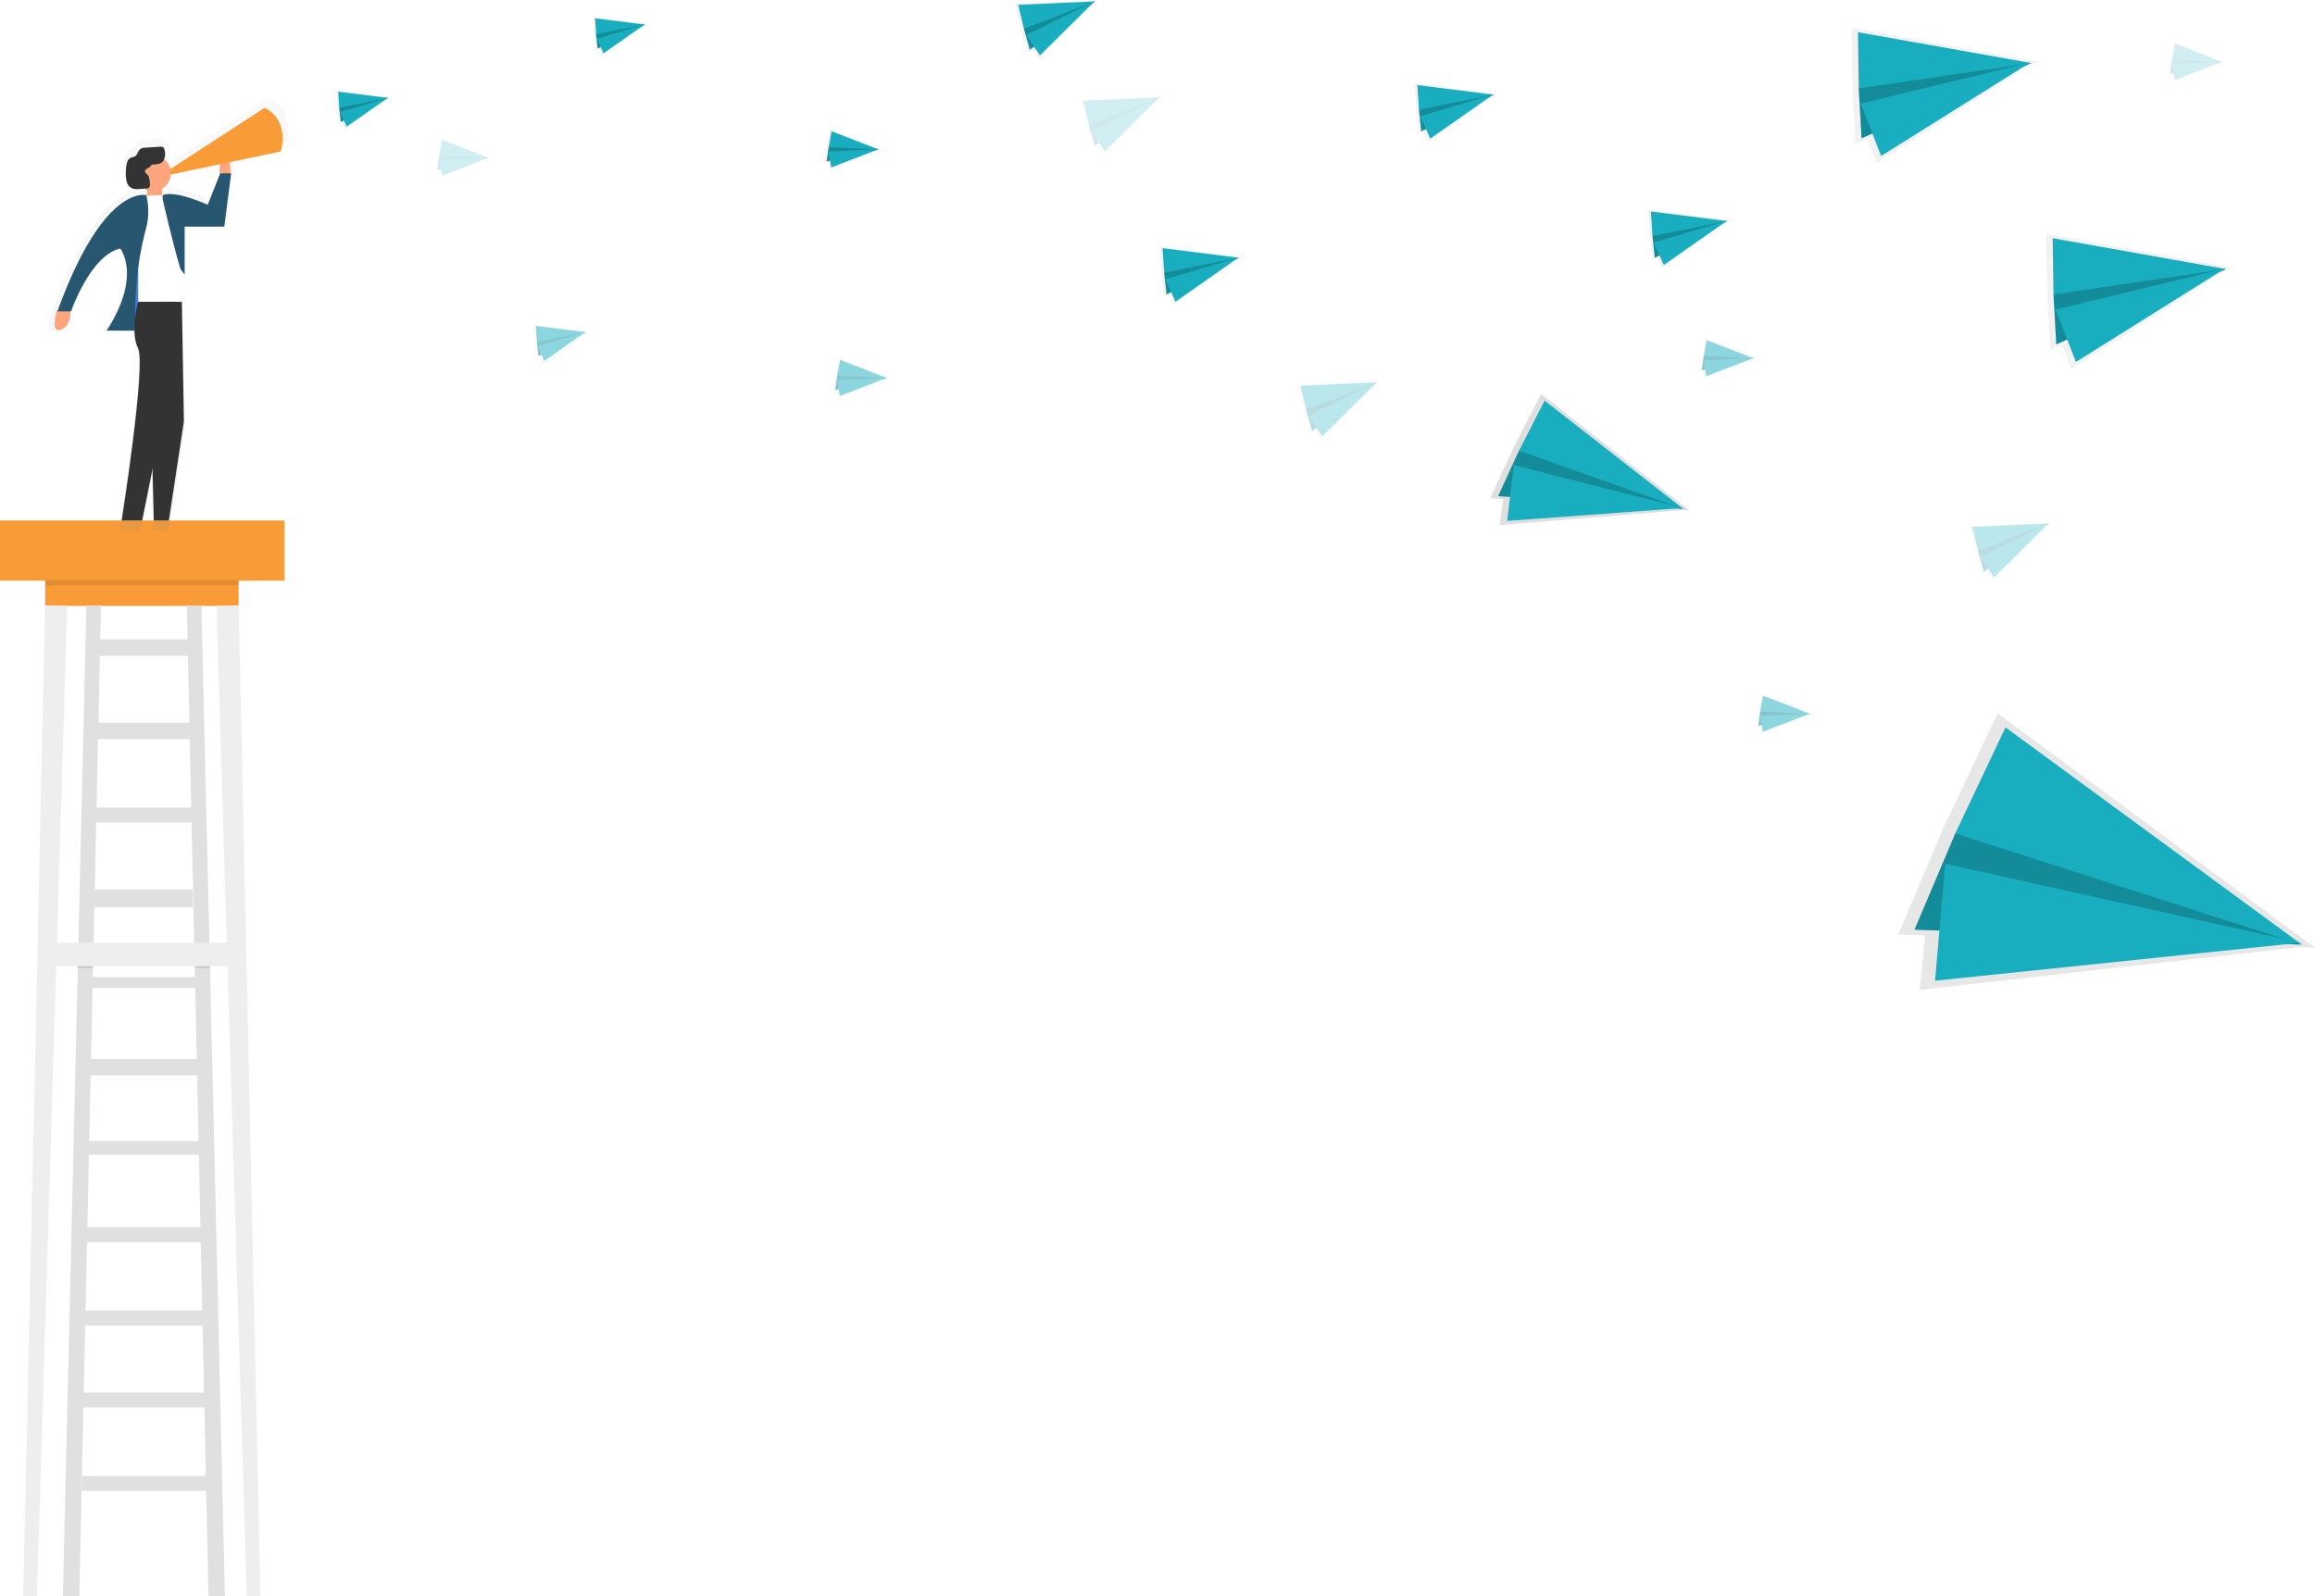 <svg width="901.87" height="622" xmlns="http://www.w3.org/2000/svg" xmlns:xlink="http://www.w3.org/1999/xlink">
 <defs>
  <linearGradient y2="-0" x2="0.5" y1="1" x1="0.5" id="cb4c75d7-b8af-4b7c-b93c-0d81a615737d">
   <stop stop-opacity="0.25" stop-color="gray" offset="0"/>
   <stop stop-opacity="0.12" stop-color="gray" offset="0.54"/>
   <stop stop-opacity="0.1" stop-color="gray" offset="1"/>
  </linearGradient>
  <linearGradient xlink:href="#cb4c75d7-b8af-4b7c-b93c-0d81a615737d" gradientTransform="translate(-261.96 -454.67) rotate(-3.75)" y2="514.61" x2="370.41" y1="529.73" x1="370.41" id="7dbfc0ad-0edd-4962-ae53-3e10f8076a30"/>
  <linearGradient xlink:href="#cb4c75d7-b8af-4b7c-b93c-0d81a615737d" gradientTransform="translate(-261.96 -454.67) rotate(-3.75)" y2="492.63" x2="472.13" y1="507.75" x1="472.13" id="2e677a00-ad84-462f-a755-cc915391eaef"/>
  <linearGradient xlink:href="#cb4c75d7-b8af-4b7c-b93c-0d81a615737d" gradientTransform="translate(-332.83 -332.73) rotate(-13.48)" y2="494.63" x2="646.14" y1="517.73" x1="646.14" id="6fc9dfcb-959f-45f5-9e30-981ed1ece4ee"/>
  <linearGradient xlink:href="#cb4c75d7-b8af-4b7c-b93c-0d81a615737d" gradientTransform="translate(-117.85 -585.68) rotate(10.2)" y2="548.06" x2="557.24" y1="563.18" x1="557.24" id="39a84653-3cf1-4134-ab42-bf2b0e824fc4"/>
  <linearGradient xlink:href="#cb4c75d7-b8af-4b7c-b93c-0d81a615737d" gradientTransform="translate(-261.96 -454.67) rotate(-3.75)" y2="610.73" x2="441.24" y1="625.84" x1="441.24" id="7782327f-ae36-4a9a-b462-151375f444b6"/>
  <linearGradient xlink:href="#cb4c75d7-b8af-4b7c-b93c-0d81a615737d" gradientTransform="translate(-332.83 -332.73) rotate(-13.48)" y2="536.88" x2="662.02" y1="559.99" x1="662.02" id="8fce74bc-e786-4184-8196-133889bce917"/>
  <linearGradient xlink:href="#cb4c75d7-b8af-4b7c-b93c-0d81a615737d" gradientTransform="translate(-332.83 -332.73) rotate(-13.48)" y2="664.62" x2="718.48" y1="687.72" x1="718.48" id="ec4cef39-2f7d-4633-a76d-8aa6eb49d472"/>
  <linearGradient xlink:href="#cb4c75d7-b8af-4b7c-b93c-0d81a615737d" gradientTransform="translate(-332.83 -332.73) rotate(-13.48)" y2="779.08" x2="960.18" y1="802.18" x1="960.18" id="a0c3a354-3d2b-4575-9c71-49ce4224960a"/>
  <linearGradient xlink:href="#cb4c75d7-b8af-4b7c-b93c-0d81a615737d" gradientTransform="translate(-117.85 -585.68) rotate(10.2)" y2="635.14" x2="576.26" y1="650.26" x1="576.26" id="40fab73a-0f13-498f-8851-d851c09f96b3"/>
  <linearGradient xlink:href="#cb4c75d7-b8af-4b7c-b93c-0d81a615737d" gradientTransform="translate(-117.85 -585.68) rotate(10.2)" y2="700.26" x2="953.34" y1="715.38" x1="953.34" id="0d812ec4-18d3-4fc9-95b5-b567b3aa17d2"/>
  <linearGradient xlink:href="#cb4c75d7-b8af-4b7c-b93c-0d81a615737d" gradientTransform="translate(-117.85 -585.68) rotate(10.2)" y2="567.79" x2="907.15" y1="582.9" x1="907.15" id="c67bcd62-ea1d-4e84-87c1-af7379266e5a"/>
  <linearGradient xlink:href="#cb4c75d7-b8af-4b7c-b93c-0d81a615737d" gradientTransform="translate(-117.85 -585.68) rotate(10.2)" y2="421.82" x2="1066.36" y1="436.94" x1="1066.36" id="7fce4d5f-14d9-4f34-a1c1-b993bca17afd"/>
  <linearGradient xlink:href="#cb4c75d7-b8af-4b7c-b93c-0d81a615737d" gradientTransform="translate(-117.85 -585.68) rotate(10.2)" y2="578.18" x2="408.47" y1="593.3" x1="408.47" id="fb214ff2-ed96-4be0-880a-75de4a76f8f9"/>
  <linearGradient xlink:href="#cb4c75d7-b8af-4b7c-b93c-0d81a615737d" gradientTransform="translate(-261.96 -454.67) rotate(-3.75)" y2="539.31" x2="795.18" y1="562.41" x1="795.18" id="4d87164c-caac-4a77-9549-821d8d9bfaaa"/>
  <linearGradient xlink:href="#cb4c75d7-b8af-4b7c-b93c-0d81a615737d" gradientTransform="translate(218.15 -819.06) rotate(27.07)" y2="692.09" x2="818.98" y1="744.95" x1="818.98" id="468c021b-e5c9-4e7f-8066-86a3295c31c0"/>
  <linearGradient xlink:href="#cb4c75d7-b8af-4b7c-b93c-0d81a615737d" gradientTransform="matrix(0.9, 0.43, -0.43, 0.9, 289.5, -873.01)" y2="831.19" x2="1009.63" y1="941.57" x1="1009.63" id="2bba3003-1a7c-40bc-8007-601995116a1b"/>
  <linearGradient xlink:href="#cb4c75d7-b8af-4b7c-b93c-0d81a615737d" gradientTransform="matrix(1, -0.01, 0.01, 1, -233.9, -501.24)" y2="525.62" x2="983.97" y1="578.48" x1="983.97" id="7d984b9b-79bf-4ccd-9c01-273bb4695a47"/>
  <linearGradient xlink:href="#cb4c75d7-b8af-4b7c-b93c-0d81a615737d" gradientTransform="matrix(1, -0.01, 0.01, 1, -233.9, -501.24)" y2="606.97" x2="1058.69" y1="659.83" x1="1058.69" id="fce4593a-d20b-4d6c-94f1-f929bcf1e06a"/>
  <linearGradient xlink:href="#cb4c75d7-b8af-4b7c-b93c-0d81a615737d" gradientTransform="translate(-261.96 -454.67) rotate(-3.75)" y2="596.23" x2="691.97" y1="619.33" x1="691.97" id="e7fad314-c36a-43e5-85d6-709074a63ec6"/>
  <linearGradient xlink:href="#cb4c75d7-b8af-4b7c-b93c-0d81a615737d" gradientTransform="translate(-261.96 -454.67) rotate(-3.75)" y2="594.41" x2="882.74" y1="617.51" x1="882.74" id="40600300-78d0-490f-be9f-5cfbcdd9ea47"/>
 </defs>
 <title>news</title>
 <g>
  <title>background</title>
  <rect fill="none" id="canvas_background" height="602" width="802" y="-1" x="-1"/>
 </g>
 <g>
  <title>Layer 1</title>
  <rect id="svg_1" fill="#f99b36" height="11.45" width="75.37" y="224.67" x="17.58"/>
  <polygon id="svg_2" fill="#eee" points="17.58 235.85 9.05 622 14.38 622 26.19 236.12 17.58 235.85"/>
  <polygon id="svg_3" fill="#eee" points="92.94 235.85 101.46 622 96.14 622 84.33 236.12 92.94 235.85"/>
  <polygon id="svg_4" fill="#e0e0e0" points="33.64 236.12 24.5 622 30.89 622 39.33 235.85 33.64 236.12"/>
  <polygon id="svg_5" fill="#e0e0e0" points="78.47 236.12 87.62 622 81.22 622 72.79 235.85 78.47 236.12"/>
  <rect id="svg_6" fill="#e0e0e0" height="5.86" width="48.47" y="575.13" x="31.96"/>
  <rect id="svg_7" fill="#e0e0e0" height="5.86" width="52.2" y="542.64" x="30.36"/>
  <rect id="svg_8" fill="#e0e0e0" height="5.86" width="50.6" y="510.68" x="31.96"/>
  <rect id="svg_9" fill="#e0e0e0" height="5.86" width="48.47" y="478.19" x="31.96"/>
  <rect id="svg_10" fill="#e0e0e0" height="5.33" width="48.47" y="444.64" x="31.96"/>
  <rect id="svg_11" fill="#e0e0e0" height="6.39" width="46.87" y="412.68" x="33.56"/>
  <rect id="svg_12" fill="#e0e0e0" height="4.26" width="45.27" y="380.72" x="33.56"/>
  <rect id="svg_13" fill="#e0e0e0" height="6.92" width="39.95" y="346.64" x="35.15"/>
  <rect id="svg_14" fill="#e0e0e0" height="5.86" width="41.54" y="314.68" x="35.15"/>
  <rect id="svg_15" fill="#e0e0e0" height="6.39" width="41.54" y="281.66" x="35.15"/>
  <rect id="svg_16" fill="#e0e0e0" height="6.39" width="37.82" y="249.17" x="37.28"/>
  <rect id="svg_17" fill="#f99b36" height="23.44" width="110.78" y="202.83"/>
  <g id="svg_18" opacity="0.5">
   <path id="svg_19" fill="url(#cb4c75d7-b8af-4b7c-b93c-0d81a615737d)" d="m104.93,38l-38.53,25.1a7.26,7.26 0 0 0 -2.5,-3.94a6.37,6.37 0 0 0 0.21,-3.78a2.37,2.37 0 0 0 -0.41,-1a1.69,1.69 0 0 0 -1.51,-0.42l-6.12,0.4a3.21,3.21 0 0 0 -2,0.58c-0.86,0.72 -1.12,2.23 -2,2.87c-0.59,0.42 -1.34,0.38 -2,0.71c-1.41,0.75 -1.72,3 -1.83,4.83c-0.15,2.5 -0.14,5.44 1.49,7c1.19,1.11 2.84,1 4.34,0.92l1.51,-0.12a7.22,7.22 0 0 0 1.2,0.57l0,2.13l-0.28,0s-17.27,-5 -36.24,47.24l-0.33,0s-2.8,9.5 1.68,7.83c3.9,-1.46 4,-6.33 3.93,-7.55l0.26,0s7.83,-22.92 20.13,-25.72c0,0 8.95,11.18 -5.59,33.54l11.38,0a17.37,17.37 0 0 0 1.48,7.27c3.35,6.71 -6.71,70.44 -6.71,70.44l8.39,0l4.22,-21.12l0.53,21.12l6.15,0l6.15,-40.61l-0.84,-48.92l0,-12.67l1.12,1.49l0,-19.57l16.21,0l2.8,-21.8l-0.29,0a26.38,26.38 0 0 0 -0.19,-4.56l20.9,-4.39c3.29,-13.97 -6.71,-17.87 -6.71,-17.87zm-18.3,27.16l-4.9,12.53s-13.42,-6.15 -18.45,-3.91l-0.28,0l0,-2.66a7.26,7.26 0 0 0 3.61,-5.78l20.15,-4.23a12.77,12.77 0 0 0 -0.14,4.04l0.01,0.01z"/>
  </g>
  <path id="svg_20" fill="#fda57d" d="m89.68,68.37s0.64,-9.24 -2.24,-7.21s-1.64,7.78 -1.64,7.78l3.88,-0.57z"/>
  <path id="svg_21" fill="#fda57d" d="m22.1,121.07s-2.66,9.05 1.6,7.46s3.73,-7.46 3.73,-7.46l-5.33,0z"/>
  <rect id="svg_22" fill="#fda57d" height="5.33" width="5.86" y="72.6" x="57.26"/>
  <rect id="svg_23" fill="#4d8af0" height="23.97" width="4.79" y="101.9" x="52.46"/>
  <rect id="svg_24" opacity="0.1" height="23.97" width="4.79" y="101.9" x="52.46"/>
  <path id="svg_25" fill="#fff" d="m59.54,76.07l5.54,0a5.75,5.75 0 0 1 5.75,5.75l0,35.79a0,0 0 0 1 0,0l-17,0a0,0 0 0 1 0,0l0,-35.79a5.75,5.75 0 0 1 5.71,-5.75z"/>
  <circle id="svg_26" fill="#fda57d" r="6.92" cy="67.54" cx="59.65"/>
  <path id="svg_27" fill="#275770" d="m56.99,76.07s-16.51,-4.79 -34.62,45.27l5.33,0s7.46,-21.84 19.17,-24.5c0,0 8.52,10.65 -5.33,32l11.19,0l0,-7.14a124.62,124.62 0 0 1 4,-32.08a26,26 0 0 0 0.26,-13.55z"/>
  <path id="svg_28" fill="#275770" d="m63.38,76.07l0,1.6s3.73,16.51 6.92,27.16l1.63,2.17l0,-18.68l15.45,0l2.66,-20.77l-4.26,0l-4.85,12.24s-12.76,-5.86 -17.55,-3.72z"/>
  <path id="svg_29" fill="#333" d="m53.79,117.61s-3.2,11.72 0,18.11s-6.39,67.11 -6.39,67.11l8,0l11.45,-57.26l1.86,-28l-14.92,0.04z"/>
  <polygon id="svg_30" fill="#333" points="70.84 117.61 71.64 164.21 65.78 202.83 59.92 202.83 57.79 117.61 70.84 117.61"/>
  <path id="svg_31" fill="#333" d="m58.52,64.9a2.76,2.76 0 0 1 0.52,-0.62a1.31,1.31 0 0 1 0.66,-0.18c1.45,-0.12 3.12,-0.15 4,-1.52a5.5,5.5 0 0 0 0.44,-4a2.25,2.25 0 0 0 -0.39,-1a1.61,1.61 0 0 0 -1.44,-0.4l-5.83,0.38a3.06,3.06 0 0 0 -1.87,0.55c-0.82,0.69 -1.06,2.12 -1.92,2.74c-0.57,0.4 -1.28,0.36 -1.88,0.68c-1.34,0.71 -1.63,2.83 -1.74,4.6c-0.14,2.38 -0.14,5.18 1.42,6.63c1.13,1.06 2.7,1 4.13,0.88l2.66,-0.22a1.23,1.23 0 0 0 0.75,-0.23a2,2 0 0 0 0.36,-1.59c-0.07,-1.34 -0.21,-2.86 -1.09,-3.68a3.45,3.45 0 0 1 -0.57,-0.54c-0.95,-1.48 1.29,-1.82 1.79,-2.48z"/>
  <path id="svg_32" fill="#f99b36" d="m103.06,42s9.59,3.73 6.39,17l-43.14,9.05l0,-2.13l36.75,-23.92z"/>
  <rect id="svg_33" opacity="0.1" height="2.13" width="75.1" y="226" x="17.84"/>
  <rect id="svg_34" opacity="0.1" height="1.07" width="5.86" y="376.2" x="30.09"/>
  <rect id="svg_35" opacity="0.1" height="1.07" width="5.86" y="376.2" x="75.9"/>
  <rect id="svg_36" fill="#eee" height="9.05" width="75.1" y="367.41" x="17.58"/>
  <polygon id="svg_37" fill="url(#7dbfc0ad-0edd-4962-ae53-3e10f8076a30)" points="151.15 38.35 151.9 37.97 151.72 37.95 151.78 37.91 151.67 37.94 131.03 35.27 131.47 42.1 132.12 48.16 133.39 47.51 134.57 50.19 151.15 38.35"/>
  <polygon id="svg_38" fill="#18aebf" points="132.16 41.97 132.76 47.52 151.21 38.17 135.19 38.52 132.16 41.97"/>
  <polygon id="svg_39" opacity="0.2" points="132.16 41.97 132.76 47.52 151.21 38.17 135.19 38.52 132.16 41.97"/>
  <polygon id="svg_40" fill="#18aebf" points="131.75 35.72 151.21 38.17 132.16 41.97 131.75 35.72"/>
  <polygon id="svg_41" fill="#18aebf" points="135.04 49.36 151.1 38.11 132.48 43.65 135.04 49.36"/>
  <polygon id="svg_42" fill="url(#2e677a00-ad84-462f-a755-cc915391eaef)" points="251.22 9.76 251.97 9.38 251.79 9.35 251.85 9.31 251.74 9.35 231.09 6.68 231.54 13.51 232.19 19.57 233.46 18.92 234.64 21.6 251.22 9.76"/>
  <polygon id="svg_43" fill="#18aebf" points="232.23 13.38 232.83 18.93 251.28 9.58 235.26 9.93 232.23 13.38"/>
  <polygon id="svg_44" opacity="0.2" points="232.23 13.38 232.83 18.93 251.28 9.58 235.26 9.93 232.23 13.38"/>
  <polygon id="svg_45" fill="#18aebf" points="231.82 7.13 251.28 9.58 232.23 13.38 231.82 7.13"/>
  <polygon id="svg_46" fill="#18aebf" points="235.11 20.77 251.17 9.52 232.55 15.05 235.11 20.77"/>
  <polygon id="svg_47" fill="url(#6fc9dfcb-959f-45f5-9e30-981ed1ece4ee)" points="426.55 0.84 427.58 0.07 427.31 0.08 427.38 0 427.23 0.08 395.44 1.39 397.88 11.57 400.42 20.52 402.17 19.21 404.63 22.94 426.55 0.84"/>
  <polygon id="svg_48" fill="#18aebf" points="398.89 11.19 401.22 19.39 426.6 0.54 402.56 5.21 398.89 11.19"/>
  <polygon id="svg_49" opacity="0.2" points="398.89 11.19 401.22 19.39 426.6 0.54 402.56 5.21 398.89 11.19"/>
  <polygon id="svg_50" fill="#18aebf" points="396.66 1.88 426.6 0.54 398.89 11.19 396.66 1.88"/>
  <polygon id="svg_51" fill="#18aebf" points="405.13 21.58 426.42 0.48 399.8 13.63 405.13 21.58"/>
  <polygon id="svg_52" fill="url(#39a84653-3cf1-4134-ab42-bf2b0e824fc4)" points="342.16 58.41 342.98 58.22 342.81 58.16 342.88 58.13 342.76 58.13 323.37 50.57 322.16 57.31 321.33 63.34 322.72 63.02 323.21 65.9 342.16 58.41"/>
  <polygon id="svg_53" fill="#18aebf" points="322.86 57.35 322.1 62.87 342.26 58.25 326.63 54.73 322.86 57.35"/>
  <polygon id="svg_54" opacity="0.2" points="322.86 57.35 322.1 62.87 342.26 58.25 326.63 54.73 322.86 57.35"/>
  <polygon id="svg_55" fill="#18aebf" points="323.97 51.18 342.26 58.25 322.86 57.35 323.97 51.18"/>
  <polygon id="svg_56" fill="#18aebf" points="323.87 65.21 342.17 58.16 322.76 59.05 323.87 65.21"/>
  <g id="svg_57" opacity="0.5">
   <polygon id="svg_58" fill="url(#7782327f-ae36-4a9a-b462-151375f444b6)" points="228.13 129.63 228.87 129.24 228.7 129.22 228.75 129.18 228.64 129.21 208 126.54 208.45 133.38 209.1 139.43 210.37 138.78 211.54 141.46 228.13 129.63"/>
   <polygon id="svg_59" fill="#18aebf" points="209.14 133.25 209.74 138.79 228.19 129.44 212.17 129.79 209.14 133.25"/>
   <polygon id="svg_60" opacity="0.2" points="209.14 133.25 209.74 138.79 228.19 129.44 212.17 129.79 209.14 133.25"/>
   <polygon id="svg_61" fill="#18aebf" points="208.73 126.99 228.19 129.44 209.14 133.25 208.73 126.99"/>
   <polygon id="svg_62" fill="#18aebf" points="212.02 140.63 228.08 129.38 209.46 134.92 212.02 140.63"/>
  </g>
  <g id="svg_63" opacity="0.2">
   <polygon id="svg_64" fill="url(#8fce74bc-e786-4184-8196-133889bce917)" points="451.84 38.23 452.87 37.45 452.6 37.46 452.68 37.39 452.52 37.47 420.74 38.77 423.18 48.95 425.71 57.91 427.46 56.6 429.93 60.33 451.84 38.23"/>
   <polygon id="svg_65" fill="#18aebf" points="424.18 48.58 426.51 56.77 451.89 37.93 427.85 42.6 424.18 48.58"/>
   <polygon id="svg_66" opacity="0.2" points="424.18 48.58 426.51 56.77 451.89 37.93 427.85 42.6 424.18 48.58"/>
   <polygon id="svg_67" fill="#18aebf" points="421.95 39.27 451.89 37.93 424.18 48.58 421.95 39.27"/>
   <polygon id="svg_68" fill="#18aebf" points="430.42 58.97 451.71 37.87 425.09 51.02 430.42 58.97"/>
  </g>
  <g id="svg_69" opacity="0.3">
   <polygon id="svg_70" fill="url(#ec4cef39-2f7d-4633-a76d-8aa6eb49d472)" points="536.52 149.29 537.54 148.52 537.27 148.53 537.35 148.45 537.19 148.53 505.41 149.84 507.85 160.02 510.39 168.98 512.13 167.66 514.6 171.4 536.52 149.29"/>
   <polygon id="svg_71" fill="#18aebf" points="508.85 159.64 511.18 167.84 536.57 148.99 512.52 153.66 508.85 159.64"/>
   <polygon id="svg_72" opacity="0.2" points="508.85 159.64 511.18 167.84 536.57 148.99 512.52 153.66 508.85 159.64"/>
   <polygon id="svg_73" fill="#18aebf" points="506.62 150.33 536.57 148.99 508.85 159.64 506.62 150.33"/>
   <polygon id="svg_74" fill="#18aebf" points="515.09 170.03 536.38 148.94 509.76 162.08 515.09 170.03"/>
  </g>
  <g id="svg_75" opacity="0.3">
   <polygon id="svg_76" fill="url(#a0c3a354-3d2b-4575-9c71-49ce4224960a)" points="798.23 204.28 799.26 203.5 798.99 203.51 799.07 203.44 798.91 203.51 767.13 204.82 769.57 215 772.1 223.96 773.85 222.65 776.31 226.38 798.23 204.28"/>
   <polygon id="svg_77" fill="#18aebf" points="770.57 214.63 772.9 222.82 798.28 203.97 774.24 208.64 770.57 214.63"/>
   <polygon id="svg_78" opacity="0.2" points="770.57 214.63 772.9 222.82 798.28 203.97 774.24 208.64 770.57 214.63"/>
   <polygon id="svg_79" fill="#18aebf" points="768.34 205.32 798.28 203.97 770.57 214.63 768.34 205.32"/>
   <polygon id="svg_80" fill="#18aebf" points="776.81 225.02 798.1 203.92 771.48 217.06 776.81 225.02"/>
  </g>
  <g id="svg_81" opacity="0.5">
   <polygon id="svg_82" fill="url(#40fab73a-0f13-498f-8851-d851c09f96b3)" points="345.46 147.49 346.28 147.29 346.11 147.23 346.18 147.2 346.06 147.21 326.67 139.64 325.46 146.38 324.63 152.42 326.01 152.09 326.51 154.97 345.46 147.49"/>
   <polygon id="svg_83" fill="#18aebf" points="326.16 146.42 325.4 151.94 345.56 147.32 329.93 143.8 326.16 146.42"/>
   <polygon id="svg_84" opacity="0.2" points="326.16 146.42 325.4 151.94 345.56 147.32 329.93 143.8 326.16 146.42"/>
   <polygon id="svg_85" fill="#18aebf" points="327.27 140.25 345.56 147.32 326.16 146.42 327.27 140.25"/>
   <polygon id="svg_86" fill="#18aebf" points="327.17 154.29 345.47 147.24 326.06 148.12 327.17 154.29"/>
  </g>
  <g id="svg_87" opacity="0.5">
   <polygon id="svg_88" fill="url(#0d812ec4-18d3-4fc9-95b5-b567b3aa17d2)" points="705.04 278.34 705.86 278.15 705.7 278.08 705.76 278.06 705.64 278.06 686.26 270.5 685.04 277.24 684.21 283.27 685.6 282.94 686.1 285.83 705.04 278.34"/>
   <polygon id="svg_89" fill="#18aebf" points="685.74 277.28 684.99 282.8 705.15 278.18 689.51 274.66 685.74 277.28"/>
   <polygon id="svg_90" opacity="0.2" points="685.74 277.28 684.99 282.8 705.15 278.18 689.51 274.66 685.74 277.28"/>
   <polygon id="svg_91" fill="#18aebf" points="686.85 271.11 705.15 278.18 685.74 277.28 686.85 271.11"/>
   <polygon id="svg_92" fill="#18aebf" points="686.75 285.14 705.05 278.09 685.65 278.98 686.75 285.14"/>
  </g>
  <g id="svg_93" opacity="0.5">
   <polygon id="svg_94" fill="url(#c67bcd62-ea1d-4e84-87c1-af7379266e5a)" points="683.05 139.79 683.87 139.59 683.7 139.53 683.77 139.5 683.65 139.51 664.26 131.94 663.05 138.68 662.22 144.72 663.61 144.39 664.11 147.27 683.05 139.79"/>
   <polygon id="svg_95" fill="#18aebf" points="663.75 138.72 662.99 144.24 683.16 139.62 667.52 136.1 663.75 138.72"/>
   <polygon id="svg_96" opacity="0.2" points="663.75 138.72 662.99 144.24 683.16 139.62 667.52 136.1 663.75 138.72"/>
   <polygon id="svg_97" fill="#18aebf" points="664.86 132.56 683.16 139.62 663.75 138.72 664.86 132.56"/>
   <polygon id="svg_98" fill="#18aebf" points="664.76 146.59 683.06 139.54 663.65 140.42 664.76 146.59"/>
  </g>
  <g id="svg_99" opacity="0.2">
   <polygon id="svg_100" fill="url(#7fce4d5f-14d9-4f34-a1c1-b993bca17afd)" points="865.59 24.32 866.41 24.13 866.25 24.07 866.31 24.04 866.19 24.05 846.8 16.48 845.59 23.22 844.76 29.26 846.15 28.93 846.65 31.81 865.59 24.32"/>
   <polygon id="svg_101" fill="#18aebf" points="846.29 23.26 845.53 28.78 865.7 24.16 850.06 20.64 846.29 23.26"/>
   <polygon id="svg_102" opacity="0.2" points="846.29 23.26 845.53 28.78 865.7 24.16 850.06 20.64 846.29 23.26"/>
   <polygon id="svg_103" fill="#18aebf" points="847.4 17.09 865.7 24.16 846.29 23.26 847.4 17.09"/>
   <polygon id="svg_104" fill="#18aebf" points="847.3 31.13 865.6 24.07 846.2 24.96 847.3 31.13"/>
  </g>
  <g id="svg_105" opacity="0.2">
   <polygon id="svg_106" fill="url(#fb214ff2-ed96-4be0-880a-75de4a76f8f9)" points="190.41 61.71 191.23 61.52 191.06 61.45 191.13 61.43 191.01 61.43 171.62 53.87 170.41 60.61 169.57 66.64 170.97 66.31 171.46 69.2 190.41 61.71"/>
   <polygon id="svg_107" fill="#18aebf" points="171.11 60.65 170.35 66.17 190.51 61.55 174.88 58.03 171.11 60.65"/>
   <polygon id="svg_108" opacity="0.2" points="171.11 60.65 170.35 66.17 190.51 61.55 174.88 58.03 171.11 60.65"/>
   <polygon id="svg_109" fill="#18aebf" points="172.22 54.48 190.51 61.55 171.11 60.65 172.22 54.48"/>
   <polygon id="svg_110" fill="#18aebf" points="172.12 68.51 190.42 61.46 171.01 62.35 172.12 68.51"/>
  </g>
  <polygon id="svg_111" fill="url(#4d87164c-caac-4a77-9549-821d8d9bfaaa)" points="581.82 37.19 582.96 36.6 582.69 36.56 582.78 36.5 582.61 36.55 551.06 32.47 551.75 42.92 552.74 52.18 554.68 51.17 556.48 55.27 581.82 37.19"/>
  <polygon id="svg_112" fill="#18aebf" points="552.8 42.72 553.71 51.19 581.91 36.9 557.43 37.44 552.8 42.72"/>
  <polygon id="svg_113" opacity="0.2" points="552.8 42.72 553.71 51.19 581.91 36.9 557.43 37.44 552.8 42.72"/>
  <polygon id="svg_114" fill="#18aebf" points="552.17 33.16 581.91 36.9 552.8 42.72 552.17 33.16"/>
  <polygon id="svg_115" fill="#18aebf" points="557.2 54.01 581.75 36.81 553.29 45.27 557.2 54.01"/>
  <polygon id="svg_116" fill="url(#468c021b-e5c9-4e7f-8066-86a3295c31c0)" points="655.27 198.78 658.21 198.96 657.72 198.58 657.97 198.56 657.57 198.46 600.37 153.47 589.47 174.79 580.56 194.15 585.55 194.45 584.29 204.61 655.27 198.78"/>
  <polygon id="svg_117" fill="#18aebf" points="591.77 175.63 583.64 193.34 655.8 198.33 607.06 170.69 591.77 175.63"/>
  <polygon id="svg_118" opacity="0.2" points="591.77 175.63 583.64 193.34 655.8 198.33 607.06 170.69 591.77 175.63"/>
  <polygon id="svg_119" fill="#18aebf" points="601.74 156.13 655.8 198.33 591.77 175.63 601.74 156.13"/>
  <polygon id="svg_120" fill="#18aebf" points="587.17 202.98 655.57 197.96 589.73 181.22 587.17 202.98"/>
  <polygon id="svg_121" fill="url(#2bba3003-1a7c-40bc-8007-601995116a1b)" points="895.72 369.08 901.87 369.28 900.83 368.51 901.33 368.45 900.5 368.27 778.26 277.98 756.86 323.18 739.49 364.14 749.91 364.47 747.93 385.74 895.72 369.08"/>
  <polygon id="svg_122" fill="#18aebf" points="761.72 324.79 745.86 362.27 896.8 368.12 793.31 313.5 761.72 324.79"/>
  <polygon id="svg_123" opacity="0.2" points="761.72 324.79 745.86 362.27 896.8 368.12 793.31 313.5 761.72 324.79"/>
  <polygon id="svg_124" fill="#18aebf" points="781.29 283.45 896.8 368.12 761.72 324.79 781.29 283.45"/>
  <polygon id="svg_125" fill="#18aebf" points="753.85 382.16 896.29 367.35 757.82 336.59 753.85 382.16"/>
  <polygon id="svg_126" fill="url(#7d984b9b-79bf-4ccd-9c01-273bb4695a47)" points="791.07 25.22 793.75 24 793.14 23.89 793.35 23.76 792.95 23.86 721.35 10.84 721.69 34.79 722.86 56.06 727.41 54 731.05 63.57 791.07 25.22"/>
  <polygon id="svg_127" fill="#18aebf" points="724.12 34.45 725.21 53.91 791.33 24.57 735.32 22.93 724.12 34.45"/>
  <polygon id="svg_128" opacity="0.2" points="724.12 34.45 725.21 53.91 791.33 24.57 735.32 22.93 724.12 34.45"/>
  <polygon id="svg_129" fill="#18aebf" points="723.81 12.55 791.33 24.57 724.12 34.45 723.81 12.55"/>
  <polygon id="svg_130" fill="#18aebf" points="732.84 60.78 790.95 24.35 724.93 40.35 732.84 60.78"/>
  <polygon id="svg_131" fill="url(#fce4593a-d20b-4d6c-94f1-f929bcf1e06a)" points="866.94 105.49 869.63 104.28 869.02 104.17 869.22 104.03 868.83 104.13 797.23 91.11 797.57 115.06 798.74 136.33 803.29 134.28 806.93 143.84 866.94 105.49"/>
  <polygon id="svg_132" fill="#18aebf" points="800 114.73 801.08 134.19 867.2 104.85 811.19 103.21 800 114.73"/>
  <polygon id="svg_133" opacity="0.2" points="800 114.73 801.08 134.19 867.2 104.85 811.19 103.21 800 114.73"/>
  <polygon id="svg_134" fill="#18aebf" points="799.68 92.83 867.2 104.85 800 114.73 799.68 92.83"/>
  <polygon id="svg_135" fill="#18aebf" points="808.72 141.05 866.82 104.63 800.81 120.62 808.72 141.05"/>
  <polygon id="svg_136" fill="url(#e7fad314-c36a-43e5-85d6-709074a63ec6)" points="482.55 100.73 483.7 100.14 483.43 100.11 483.51 100.05 483.34 100.1 451.8 96.02 452.49 106.46 453.47 115.72 455.41 114.72 457.21 118.82 482.55 100.73"/>
  <polygon id="svg_137" fill="#18aebf" points="453.54 106.27 454.45 114.73 482.65 100.45 458.17 100.99 453.54 106.27"/>
  <polygon id="svg_138" opacity="0.2" points="453.54 106.27 454.45 114.73 482.65 100.45 458.17 100.99 453.54 106.27"/>
  <polygon id="svg_139" fill="#18aebf" points="452.91 96.71 482.65 100.45 453.54 106.27 452.91 96.71"/>
  <polygon id="svg_140" fill="#18aebf" points="457.93 117.56 482.48 100.36 454.02 108.82 457.93 117.56"/>
  <polygon id="svg_141" fill="url(#40600300-78d0-490f-be9f-5cfbcdd9ea47)" points="672.79 86.44 673.93 85.85 673.67 85.81 673.75 85.75 673.58 85.8 642.04 81.72 642.72 92.17 643.71 101.43 645.65 100.43 647.45 104.52 672.79 86.44"/>
  <polygon id="svg_142" fill="#18aebf" points="643.78 91.97 644.69 100.44 672.89 86.15 648.41 86.69 643.78 91.97"/>
  <polygon id="svg_143" opacity="0.2" points="643.78 91.97 644.69 100.44 672.89 86.15 648.41 86.69 643.78 91.97"/>
  <polygon id="svg_144" fill="#18aebf" points="643.15 82.42 672.89 86.15 643.78 91.97 643.15 82.42"/>
  <polygon id="svg_145" fill="#18aebf" points="648.17 103.26 672.72 86.06 644.26 94.53 648.17 103.26"/>
 </g>
</svg>